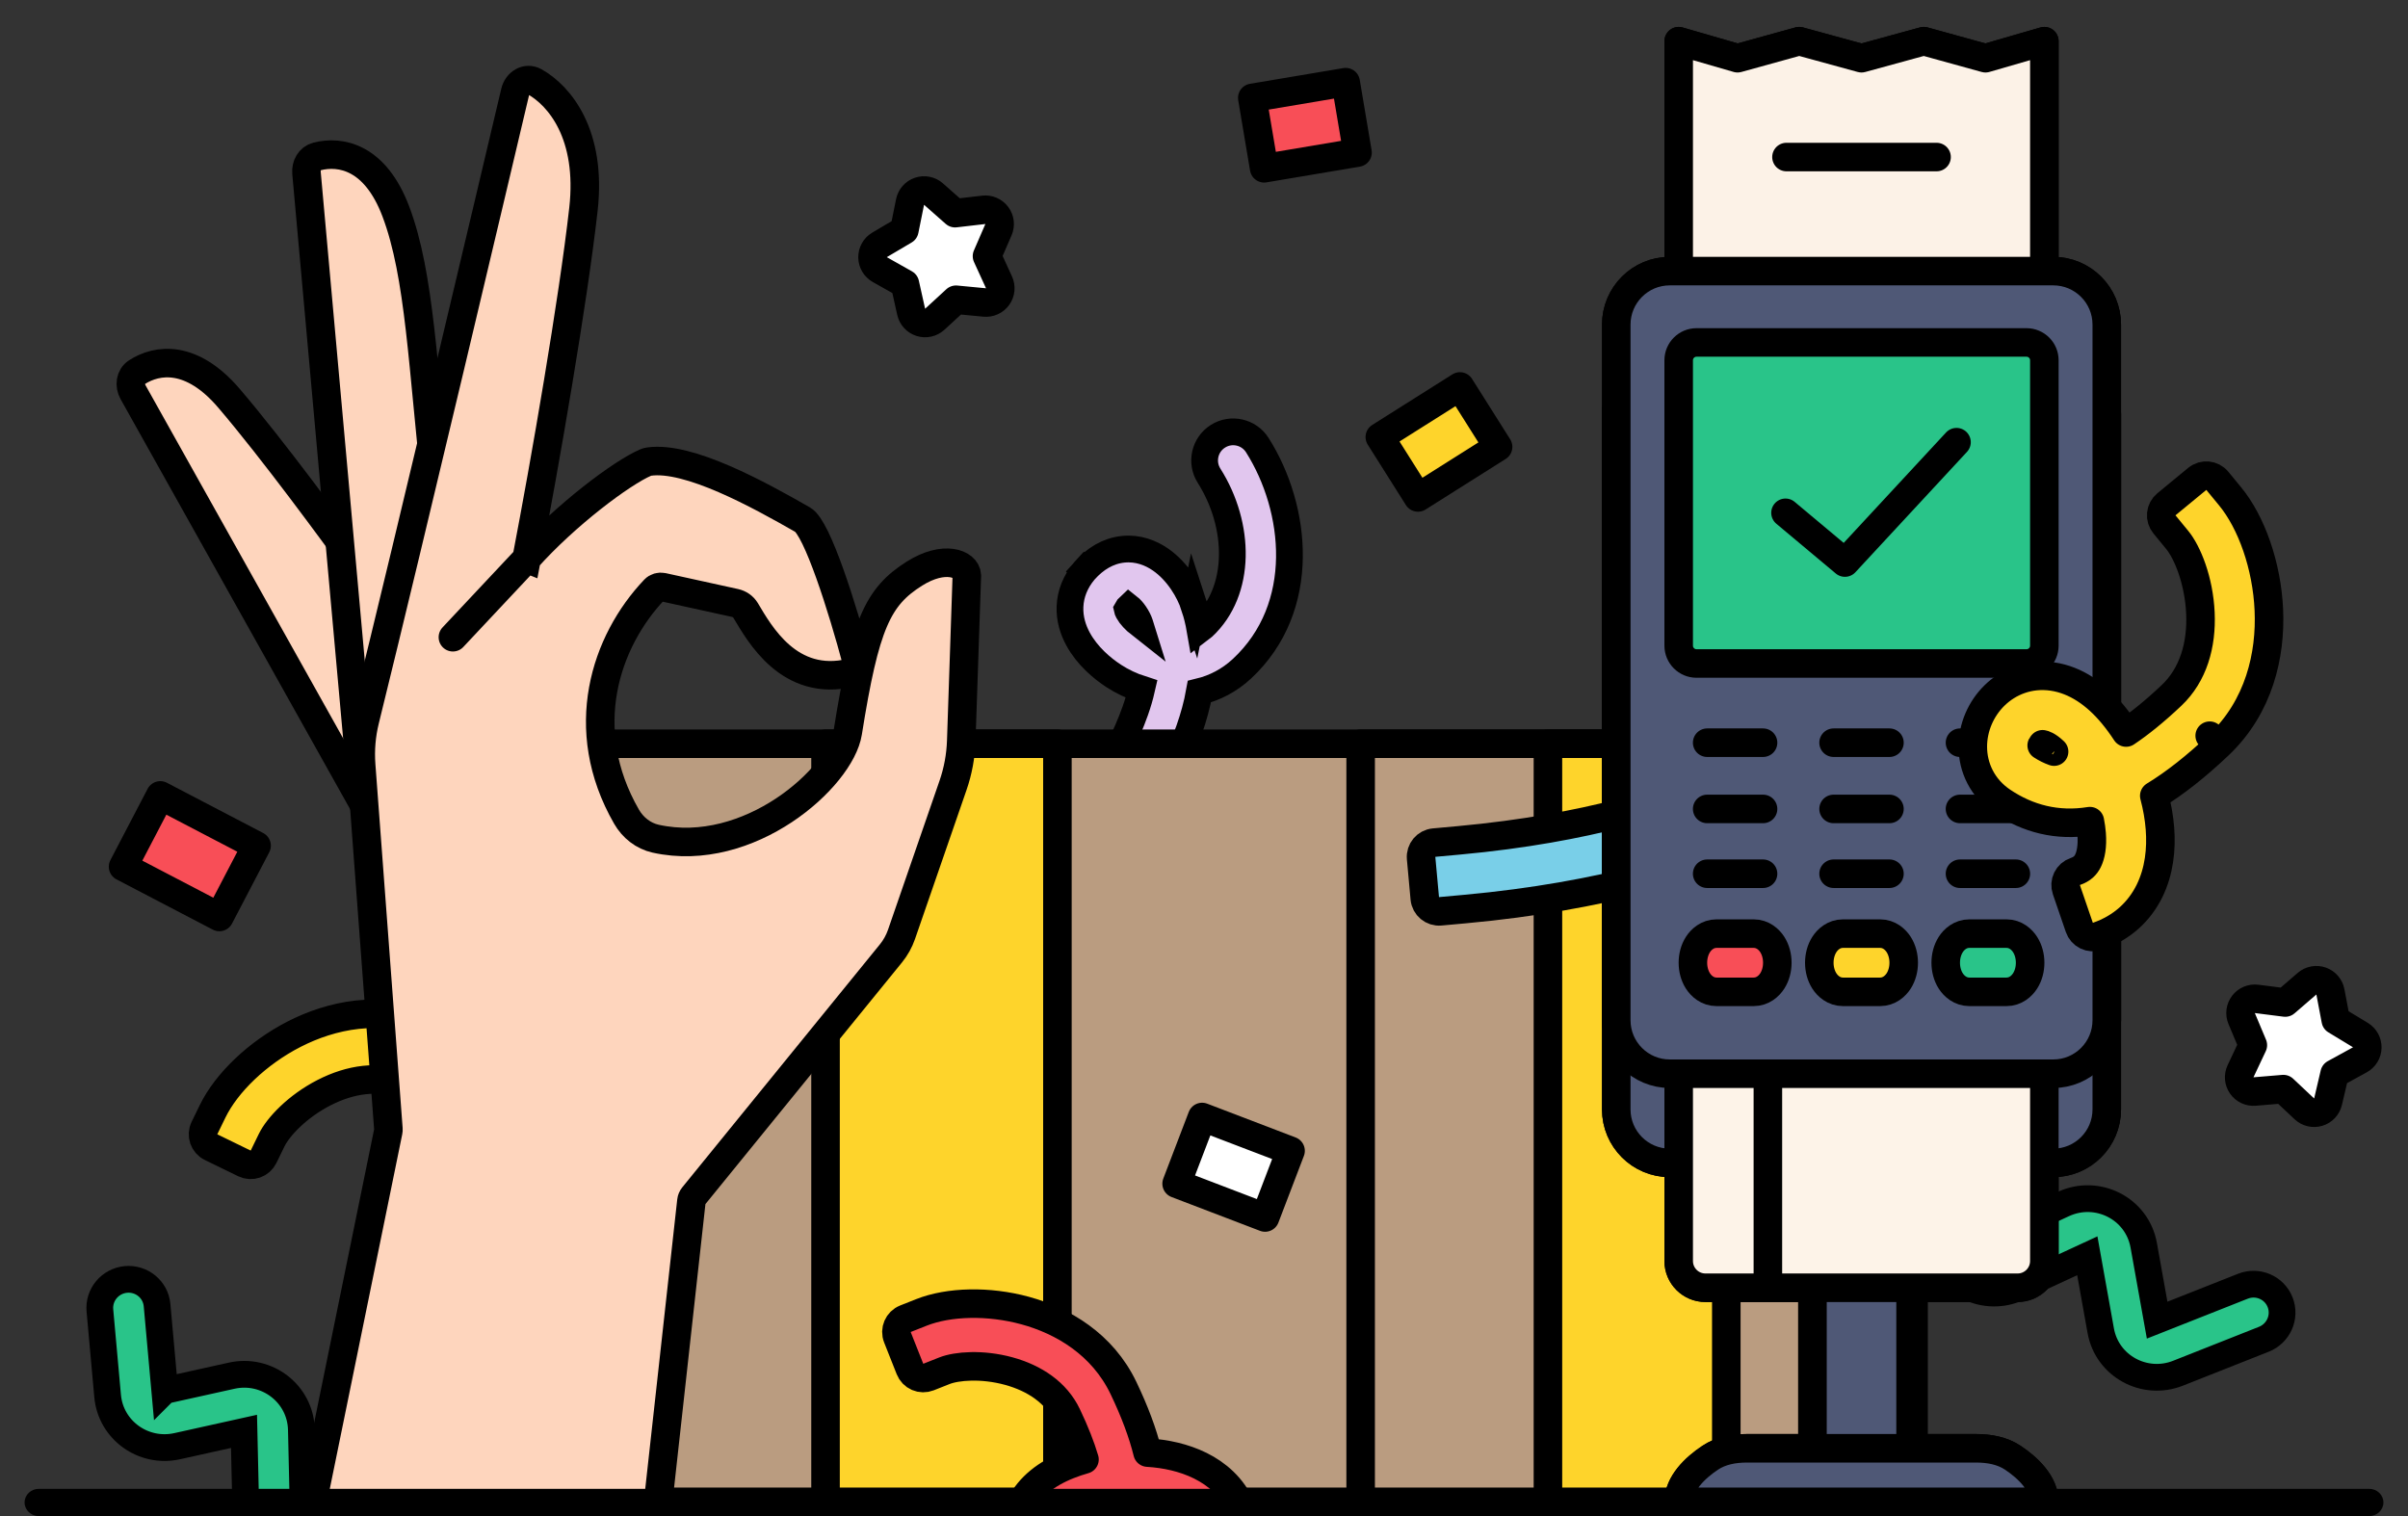 <svg fill="none" height="170" viewBox="0 0 270 170" width="270" xmlns="http://www.w3.org/2000/svg"><rect x="0" y="0" width="270" height="170" fill="#333333" stroke="none"/><clipPath id="a"><path d="m0-.001h270v169.903h-270z"/></clipPath><g clip-path="url(#a)"><path d="m29.548 129.717c-.186.382-.516.674-.917.812-.401.139-.841.112-1.222-.074l-3.746-1.824c-.794-.387-1.125-1.345-.738-2.14l.912-1.873c1.563-3.208 5.04-6.554 9.145-8.656 4.183-2.142 9.649-3.304 15.094-1.101 2.947 1.192 5.461 2.473 7.541 3.873.893-.728 1.839-1.379 2.821-1.921 1.882-1.04 4.092-1.791 6.42-1.725 2.435.069 4.763 1.033 6.633 3.005.292.308.45.719.439 1.143-.011.424-.19.827-.498 1.119l-3.023 2.868c-.308.292-.719.449-1.143.438s-.827-.19-1.119-.498c-.507-.535-.978-.696-1.498-.711-.627-.018-1.528.189-2.647.808-.342.189-.686.407-1.03.65 1.886 2.875 2.412 5.99 1.895 9.144-.414 2.522-2.001 4.341-3.971 5.249-1.87.862-4.036.895-5.914.169-1.953-.754-3.679-2.37-4.373-4.773-.675-2.338-.229-4.901 1.002-7.44.317-.653.678-1.302 1.076-1.936-1.404-.859-3.17-1.742-5.375-2.633-2.863-1.158-6.032-.677-8.973.829-3.023 1.548-5.166 3.86-5.879 5.325zm26.116 1.615c.004-.047.008-.094.011-.14-.005.051-.009.098-.011.14z" fill="#fed42b" stroke="#000" stroke-linecap="square" stroke-linejoin="round" stroke-width="3.2"/><path d="m133.893 67.94c.29.887.506 1.767.657 2.64.118-.089.233-.184.343-.286 4.316-4.014 4.208-11.368.673-16.953-.946-1.495-.501-3.474.994-4.42s3.474-.501 4.42.994c4.487 7.09 5.686 18.18-1.724 25.071-1.424 1.324-3.066 2.156-4.772 2.57-.262 1.465-.659 2.883-1.137 4.248-1.203 3.431-3.004 6.732-4.6 9.655l-.027.05c-.31.568-.612 1.121-.903 1.663-.837 1.558-2.78 2.143-4.338 1.306-1.559-.838-2.143-2.78-1.306-4.338.318-.591.639-1.179.956-1.761l.002-.003c1.624-2.979 3.155-5.796 4.17-8.69.285-.815.523-1.617.704-2.411-1.105-.352-2.158-.85-3.118-1.473-1.296-.84-2.996-2.271-4.019-4.165-.531-.982-.948-2.217-.892-3.616.057-1.447.61-2.807 1.593-3.982l.017-.02.015-.018.015-.017.018-.02 1.111.989-1.111-.989c1.14-1.281 2.586-2.198 4.303-2.374 1.69-.173 3.125.424 4.167 1.14 1.96 1.347 3.255 3.579 3.789 5.212zm-7.389.648c.249.461.748.994 1.335 1.454-.012-.038-.024-.075-.036-.113-.097-.297-.292-.698-.558-1.086-.236-.345-.479-.609-.683-.77-.032.03-.067.066-.106.109-.04.051-.063.087-.074.108.009.043.036.14.122.298z" fill="#e1c6ee" stroke="#000" stroke-linecap="round" stroke-width="3"/><path d="m241.872 148.031-1.505-8.396c-.741-4.136-5.209-6.384-9.01-4.624l-7.726 3.577-2.111-8.693c-.954-3.925-5.273-5.939-8.931-4.246l-6.972 3.228s0 .001-.001.001l-2.888-9.162c-.537-1.702-2.355-2.61-4.034-2.075-1.675.534-2.637 2.322-2.101 4.021l2.894 9.18c1.162 3.687 5.315 5.459 8.817 3.837l6.971-3.228 2.112 8.693c.954 3.926 5.273 5.94 8.931 4.246l7.724-3.576 1.505 8.396c.714 3.985 4.914 6.256 8.67 4.77l9.622-3.807c1.635-.647 2.473-2.497 1.819-4.156s-2.53-2.439-4.167-1.791z" fill="#29c489" stroke="#000" stroke-linecap="round" stroke-width="3"/><path d="m49.798 182.384.325-8.525c.16-4.197-3.724-7.349-7.814-6.443l-8.312 1.843-.204-8.943c-.092-4.039-3.881-6.93-7.817-6.058l-7.5 1.663c-0 0-.001.001-.001.001l-.863-9.567c-.16-1.778-1.742-3.054-3.497-2.89-1.751.164-3.073 1.705-2.913 3.479l.865 9.586c.347 3.85 4.025 6.469 7.793 5.634l7.5-1.663.204 8.943c.092 4.039 3.881 6.93 7.817 6.058l8.31-1.843-.325 8.524c-.154 4.045 3.463 7.161 7.45 6.513l10.213-1.661c1.736-.283 2.95-1.911 2.666-3.671-.284-1.761-1.95-2.924-3.688-2.641z" fill="#29c489" stroke="#000" stroke-linecap="round" stroke-width="3"/><path d="m2.207.499h8.006v10.619h-8.006z" fill="#fed42b" stroke="#000" stroke-linejoin="round" stroke-width="3.2" transform="matrix(-.534 -.846 -.846 .534 169.575 51.709)"/><path d="m1.844 1.312h8.006v10.619h-8.006z" fill="#f84e57" stroke="#000" stroke-linejoin="round" stroke-width="3.2" transform="matrix(-.166 -.986 -.986 .166 153.814 18.708)"/><path d="m62.564 83.399h144v85h-144z" fill="#ba9c80" stroke="#000" stroke-linejoin="round" stroke-width="3.2"/><path d="m152.564 83.399h62v85h-62z" fill="#ba9c80" stroke="#000" stroke-linejoin="round" stroke-width="3.2"/><path d="m173.564 83.399h20v85h-20z" fill="#fed42b" stroke="#000" stroke-linejoin="round" stroke-width="3.2"/><path d="m92.564 83.399h26v85h-26z" fill="#fed42b" stroke="#000" stroke-linejoin="round" stroke-width="3.2"/><path d="m25.681 44.665c-4.191-4.91-8.039-4.409-10.336-2.926-.744.48-.856 1.471-.424 2.243l26.363 47.097-1.361-27.897-.002-.003c-2.471-3.385-9.236-12.653-14.239-18.513z" fill="#fed5bd" stroke="#000" stroke-linecap="round" stroke-width="3.2"/><path d="m44.383 23.71c-2.306-6.104-6.173-6.848-8.846-6.165-.806.206-1.245 1.02-1.171 1.844l6.02 66.812 7.621-3.496.989-27.078c-1.629-14.54-1.898-24.731-4.613-31.917z" fill="#fed5bd" stroke="#000" stroke-linecap="round" stroke-width="3.2"/><path d="m43.532 126.873-8.53 41.752h38.77l3.754-33.96c.021-.191.097-.372.218-.521l22.152-27.237c.517-.636.918-1.356 1.186-2.13l5.777-16.714c.555-1.605.866-3.284.923-4.981l.627-18.567c-.065-1.329-2.551-2.285-5.862-.206-4.139 2.6-5.564 5.694-7.492 17.819-.807 5.077-11.085 14.229-21.539 11.915-1.391-.308-2.557-1.237-3.267-2.471-5.662-9.842-2.366-19.68 3.141-25.468.235-.247.583-.347.916-.274l8.105 1.78c.497.109.932.403 1.194.84 1.551 2.589 4.878 8.647 11.81 6.985.515-.123.807-.654.671-1.166-1.637-6.143-4.454-15.061-6.082-15.994-4.923-2.82-12.787-7.156-17.237-6.516-.129.018-.25.053-.37.104-2.686 1.153-8.986 5.881-13.35 10.777 2.081-10.829 5.211-28.872 6.37-39.171.943-8.379-2.662-12.728-5.479-14.306-.921-.516-1.935.122-2.177 1.15-2.417 10.229-11.55 48.94-16.846 70.434-.406 1.65-.549 3.346-.422 5.04l3.055 40.81c.007.092.001.185-.018.275z" fill="#fed5bd"/><g stroke="#000"><path d="m59.049 62.642c2.081-10.829 5.211-28.872 6.37-39.171.943-8.379-2.662-12.728-5.479-14.306-.921-.516-1.935.122-2.177 1.15-2.417 10.229-11.55 48.94-16.846 70.434-.406 1.65-.549 3.346-.422 5.04l3.055 40.81c.007.092.001.185-.018.275l-8.53 41.752h38.77l3.754-33.96c.021-.191.097-.372.218-.521l22.152-27.237c.517-.636.918-1.356 1.186-2.13l5.777-16.714c.555-1.605.866-3.284.923-4.981l.627-18.567c-.065-1.329-2.551-2.285-5.862-.206-4.139 2.6-5.564 5.694-7.492 17.819-.807 5.077-11.085 14.229-21.539 11.915-1.391-.308-2.557-1.237-3.267-2.471-5.662-9.842-2.366-19.68 3.141-25.468.235-.247.583-.347.916-.274l8.105 1.78c.497.109.932.403 1.194.84 1.551 2.589 4.878 8.647 11.81 6.985.515-.123.807-.654.671-1.166-1.637-6.143-4.454-15.061-6.082-15.994-4.923-2.82-12.787-7.156-17.237-6.516-.129.018-.25.053-.37.104-2.686 1.153-8.986 5.881-13.35 10.777zm0 0-8.267 8.811" stroke-linecap="round" stroke-width="3.2"/><path d="m192.483 87.149c.7-.352 1.553-.144 2.013.49l2.789 3.846c.275.38.37.862.259 1.318-.111.456-.417.84-.837 1.051l-2.41 1.211c-3.756 1.887-14.358 5.442-30.027 6.87l-2.776.253c-.88.08-1.659-.568-1.739-1.448l-.412-4.516c-.08-.88.568-1.659 1.448-1.739l2.777-.253c14.792-1.348 24.109-4.669 26.504-5.872z" fill="#79cfe8" stroke-linecap="square" stroke-linejoin="round" stroke-width="3.2"/><path d="m188.225 4.617v26.097h41v-26.097l-6.603 1.912-6.916-1.912-6.981 1.912-6.982-1.912-6.915 1.912z" fill="#fcf2e7" stroke-linecap="round" stroke-linejoin="round" stroke-width="3.2"/><path d="m203.225 105.399h11v59h-11z" fill="#4f5876" stroke-width="3.2"/><path d="m181.225 46.399c0-3.314 2.686-6 6-6h43c3.314 0 6 2.686 6 6v39 39c0 3.314-2.686 6-6 6h-43c-3.314 0-6-2.686-6-6z" fill="#4f5876" stroke-width="3.2"/><path d="m188.225 85.399c0-1.657 1.343-3 3-3h35c1.657 0 3 1.343 3 3v28 28c0 1.657-1.343 3-3 3h-35c-1.657 0-3-1.343-3-3z" fill="#fdf3e8" stroke-width="3.2"/><path d="m198.225 82.899v61" stroke-linecap="round" stroke-width="3.2"/><path d="m181.225 36.399c0-3.314 2.686-6 6-6h43c3.314 0 6 2.686 6 6v39 39c0 3.314-2.686 6-6 6h-43c-3.314 0-6-2.686-6-6v-34.705z" fill="#4f5876" stroke-width="3.2"/><path d="m188.225 40.399c0-1.105.895-2 2-2h37c1.104 0 2 .895 2 2v16 16c0 1.105-.896 2-2 2h-37c-1.105 0-2-.895-2-2z" fill="#29c489" stroke-width="3.2"/><path d="m195.869 162.399c-1.453 0-2.917.264-4.11 1.058-1.708 1.137-3.534 2.898-3.534 4.942h41c0-2.044-1.826-3.805-3.535-4.942-1.192-.794-2.656-1.058-4.109-1.058z" fill="#4f5876" stroke-linecap="round" stroke-linejoin="round" stroke-width="3.2"/><path d="m191.419 83.28h6.265" stroke-linecap="round" stroke-linejoin="round" stroke-width="3.2"/><path d="m205.592 83.28h6.265" stroke-linecap="round" stroke-linejoin="round" stroke-width="3.2"/><path d="m219.766 83.28h6.265" stroke-linecap="round" stroke-linejoin="round" stroke-width="3.2"/><path d="m206.651 104.688c-1.029 0-1.732.653-2.098 1.229-.379.595-.561 1.319-.561 2.036 0 .716.182 1.441.561 2.036.366.575 1.069 1.228 2.098 1.228h4.147c1.03 0 1.733-.653 2.099-1.228.378-.595.56-1.32.56-2.036 0-.717-.182-1.441-.56-2.036-.366-.576-1.069-1.229-2.099-1.229z" fill="#fed42b" stroke-linecap="round" stroke-linejoin="round" stroke-width="3.2"/><path d="m192.478 104.688c-1.029 0-1.732.653-2.098 1.229-.379.595-.561 1.319-.561 2.036 0 .716.182 1.441.561 2.035.366.576 1.069 1.229 2.098 1.229h4.147c1.03 0 1.733-.653 2.099-1.229.378-.594.56-1.319.56-2.035 0-.717-.182-1.441-.56-2.036-.366-.576-1.069-1.229-2.099-1.229z" fill="#f84e57" stroke-linecap="round" stroke-linejoin="round" stroke-width="3.2"/><path d="m220.825 104.688c-1.03 0-1.733.653-2.099 1.229-.379.595-.56 1.319-.56 2.036 0 .716.181 1.441.56 2.036.366.575 1.069 1.228 2.099 1.228h4.147c1.029 0 1.732-.653 2.098-1.228.379-.595.561-1.32.561-2.036 0-.717-.182-1.441-.561-2.036-.366-.576-1.069-1.229-2.098-1.229z" fill="#29c489" stroke-linecap="round" stroke-linejoin="round" stroke-width="3.2"/><path d="m191.419 90.707h6.265" stroke-linecap="round" stroke-linejoin="round" stroke-width="3.2"/><path d="m205.592 90.707h6.265" stroke-linecap="round" stroke-linejoin="round" stroke-width="3.2"/><path d="m219.766 90.707h6.265" stroke-linecap="round" stroke-linejoin="round" stroke-width="3.2"/><path d="m191.419 97.973h6.265" stroke-linecap="round" stroke-linejoin="round" stroke-width="3.2"/><path d="m205.592 97.973h6.265" stroke-linecap="round" stroke-linejoin="round" stroke-width="3.2"/><path d="m219.766 97.973h6.265" stroke-linecap="round" stroke-linejoin="round" stroke-width="3.2"/><path d="m200.201 57.502 6.664 5.578 12.511-13.497" stroke-linecap="round" stroke-linejoin="round" stroke-width="3.2"/><path d="m200.311 17.61h16.828" stroke-linecap="round" stroke-width="3.2"/><path d="m188.225 4.617v26.097h41v-26.097l-6.603 1.912-6.916-1.912-6.981 1.912-6.982-1.912-6.915 1.912z" fill="#fcf2e7" stroke-linecap="round" stroke-linejoin="round" stroke-width="3.2"/><path d="m203.225 105.399h11v59h-11z" fill="#4f5876" stroke-width="3.2"/><path d="m181.225 46.399c0-3.314 2.686-6 6-6h43c3.314 0 6 2.686 6 6v39 39c0 3.314-2.686 6-6 6h-43c-3.314 0-6-2.686-6-6z" fill="#4f5876" stroke-width="3.2"/><path d="m188.225 85.399c0-1.657 1.343-3 3-3h35c1.657 0 3 1.343 3 3v28 28c0 1.657-1.343 3-3 3h-35c-1.657 0-3-1.343-3-3z" fill="#fdf3e8" stroke-width="3.2"/><path d="m198.225 82.899v61" stroke-linecap="round" stroke-width="3.2"/><path d="m181.225 36.399c0-3.314 2.686-6 6-6h43c3.314 0 6 2.686 6 6v39 39c0 3.314-2.686 6-6 6h-43c-3.314 0-6-2.686-6-6v-34.705z" fill="#4f5876" stroke-width="3.2"/><path d="m188.225 40.399c0-1.105.895-2 2-2h37c1.104 0 2 .895 2 2v16 16c0 1.105-.896 2-2 2h-37c-1.105 0-2-.895-2-2z" fill="#29c489" stroke-width="3.2"/><path d="m195.869 162.399c-1.453 0-2.917.264-4.11 1.058-1.708 1.137-3.534 2.898-3.534 4.942h41c0-2.044-1.826-3.805-3.535-4.942-1.192-.794-2.656-1.058-4.109-1.058z" fill="#4f5876" stroke-linecap="round" stroke-linejoin="round" stroke-width="3.2"/><path d="m191.419 83.28h6.265" stroke-linecap="round" stroke-linejoin="round" stroke-width="3.2"/><path d="m205.592 83.28h6.265" stroke-linecap="round" stroke-linejoin="round" stroke-width="3.2"/><path d="m219.766 83.28h6.265" stroke-linecap="round" stroke-linejoin="round" stroke-width="3.2"/><path d="m206.651 104.688c-1.029 0-1.732.653-2.098 1.229-.379.595-.561 1.319-.561 2.036 0 .716.182 1.441.561 2.036.366.575 1.069 1.228 2.098 1.228h4.147c1.03 0 1.733-.653 2.099-1.228.378-.595.56-1.32.56-2.036 0-.717-.182-1.441-.56-2.036-.366-.576-1.069-1.229-2.099-1.229z" fill="#fed42b" stroke-linecap="round" stroke-linejoin="round" stroke-width="3.2"/><path d="m192.478 104.688c-1.029 0-1.732.653-2.098 1.229-.379.595-.561 1.319-.561 2.036 0 .716.182 1.441.561 2.035.366.576 1.069 1.229 2.098 1.229h4.147c1.03 0 1.733-.653 2.099-1.229.378-.594.56-1.319.56-2.035 0-.717-.182-1.441-.56-2.036-.366-.576-1.069-1.229-2.099-1.229z" fill="#f84e57" stroke-linecap="round" stroke-linejoin="round" stroke-width="3.2"/><path d="m220.825 104.688c-1.03 0-1.733.653-2.099 1.229-.379.595-.56 1.319-.56 2.036 0 .716.181 1.441.56 2.036.366.575 1.069 1.228 2.099 1.228h4.147c1.029 0 1.732-.653 2.098-1.228.379-.595.561-1.32.561-2.036 0-.717-.182-1.441-.561-2.036-.366-.576-1.069-1.229-2.098-1.229z" fill="#29c489" stroke-linecap="round" stroke-linejoin="round" stroke-width="3.2"/><path d="m191.419 90.707h6.265" stroke-linecap="round" stroke-linejoin="round" stroke-width="3.2"/><path d="m205.592 90.707h6.265" stroke-linecap="round" stroke-linejoin="round" stroke-width="3.2"/><path d="m219.766 90.707h6.265" stroke-linecap="round" stroke-linejoin="round" stroke-width="3.2"/><path d="m191.419 97.973h6.265" stroke-linecap="round" stroke-linejoin="round" stroke-width="3.2"/><path d="m205.592 97.973h6.265" stroke-linecap="round" stroke-linejoin="round" stroke-width="3.2"/><path d="m219.766 97.973h6.265" stroke-linecap="round" stroke-linejoin="round" stroke-width="3.2"/><path d="m200.201 57.502 6.664 5.578 12.511-13.497" stroke-linecap="round" stroke-linejoin="round" stroke-width="3.2"/><path d="m200.311 17.61h16.828" stroke-linecap="round" stroke-width="3.2"/><path d="m104.111 154.41c-.394.156-.834.149-1.224-.019-.389-.168-.696-.485-.852-.879l-1.411-3.562c-.326-.822.076-1.751.898-2.077l1.781-.705c3.082-1.222 7.547-1.333 11.657-.209 4.192 1.148 8.66 3.767 11.011 8.683 1.246 2.606 2.153 5.013 2.702 7.239 1.033.063 2.053.208 3.034.443 1.937.465 3.927 1.335 5.487 2.845 1.634 1.58 2.631 3.71 2.678 6.244.008.424-.153.834-.447 1.14-.294.305-.698.481-1.122.489l-3.831.072c-.424.008-.834-.153-1.14-.447-.306-.295-.482-.699-.49-1.123-.012-.643-.217-1.012-.536-1.322-.393-.38-1.11-.789-2.239-1.06-.307-.074-.63-.134-.965-.179-.53 3.095-2.111 5.523-4.413 7.338-1.881 1.484-4.132 1.74-6.069 1.122-1.839-.586-3.356-1.931-4.196-3.619-.874-1.755-1.047-3.966-.008-6.066 1.011-2.043 2.933-3.524 5.363-4.491.586-.233 1.195-.439 1.819-.616-.419-1.417-1.057-3.065-1.971-4.976-1.204-2.518-3.616-4.138-6.523-4.934-2.991-.818-5.85-.576-7.212-.037z" fill="#f84e57" stroke-linecap="square" stroke-linejoin="round" stroke-width="3.2"/><path d="m.678 2.159h9.012v12.173h-9.012z" fill="#f84e57" stroke-linejoin="round" stroke-width="3.2" transform="matrix(.463 -.887 -.887 -.463 26.198 104.422)"/><path d="m102.167 34.968c.124.558.537 1.008 1.082 1.179.546.171 1.142.038 1.563-.349l2.379-2.188 3.217.307c.57.054 1.124-.199 1.456-.665.331-.466.389-1.074.151-1.593l-1.346-2.939 1.286-2.965c.227-.525.158-1.131-.183-1.59-.341-.459-.901-.702-1.469-.636l-3.211.372-2.423-2.139c-.428-.379-1.026-.499-1.569-.317-.542.182-.945.64-1.058 1.201l-.639 3.168-2.783 1.643c-.492.291-.792.822-.787 1.394.006.572.316 1.097.815 1.378l2.816 1.587z" fill="#fff" stroke-linejoin="round" stroke-width="3.2"/><path d="m242.692 58.801c-.27-.328-.398-.749-.357-1.171s.248-.811.575-1.081l3.459-2.849c.682-.562 1.691-.464 2.252.218l1.425 1.73c2.42 2.938 4.132 7.809 4.352 12.743.224 5.027-1.077 10.854-5.631 15.163l-1.003-1.059 1.003 1.059c-2.507 2.372-4.902 4.268-7.216 5.677.323 1.221.543 2.46.637 3.684.175 2.291-.078 4.766-1.171 6.989-1.142 2.323-3.1 4.147-5.835 5.085-.401.138-.841.11-1.222-.076-.381-.187-.673-.517-.81-.918l-1.454-4.239c-.138-.401-.111-.841.076-1.222.186-.381.516-.673.918-.81.78-.268 1.174-.678 1.434-1.208.31-.63.511-1.627.405-3.013-.035-.46-.102-.937-.2-1.426-3.669.591-6.96-.277-9.819-2.197-2.247-1.509-3.299-3.835-3.306-6.13-.007-2.181.915-4.283 2.442-5.774 1.585-1.549 3.901-2.5 6.521-2.111 2.55.379 4.833 1.939 6.754 4.263.519.629 1.012 1.303 1.472 2.01 1.499-1.002 3.191-2.36 5.094-4.161 2.446-2.314 3.397-5.668 3.237-9.241-.163-3.668-1.473-6.825-2.607-8.202zm-13.765 24.788c.456.294.916.526 1.391.691-.745-.709-1.205-.809-1.281-.82-.005-.001-.01-.001-.014-.002-.003.003-.006.006-.01.01-.03.029-.061.071-.086.121z" fill="#fed42b" stroke-linecap="square" stroke-linejoin="round" stroke-width="3.2"/><path d="m.924 2.065h8.006v10.619h-8.006z" fill="#fff" stroke-linejoin="round" stroke-width="3.2" transform="matrix(.357 -.934 -.934 -.357 143.447 138.12)"/><path d="m251.224 120.118c-.244.517-.193 1.125.133 1.595.326.469.878.729 1.448.681l3.221-.27 2.354 2.215c.417.391 1.011.531 1.559.366.547-.165.965-.61 1.095-1.167l.738-3.146 2.834-1.555c.502-.275.818-.797.83-1.369.013-.571-.281-1.106-.771-1.403l-2.764-1.674-.603-3.175c-.107-.562-.505-1.024-1.045-1.213-.54-.188-1.14-.074-1.573.3l-2.446 2.112-3.207-.408c-.567-.072-1.13.164-1.476.619-.346.456-.422 1.061-.201 1.588l1.253 2.98z" fill="#fff" stroke-linejoin="round" stroke-width="3.2"/></g></g><path clip-rule="evenodd" d="m2.756 168.473c0-.844.716-1.528 1.6-1.528h261.287c.884 0 1.6.684 1.6 1.528 0 .843-.716 1.527-1.6 1.527h-261.287c-.884 0-1.6-.684-1.6-1.527z" fill="#000" fill-rule="evenodd"/></svg>
